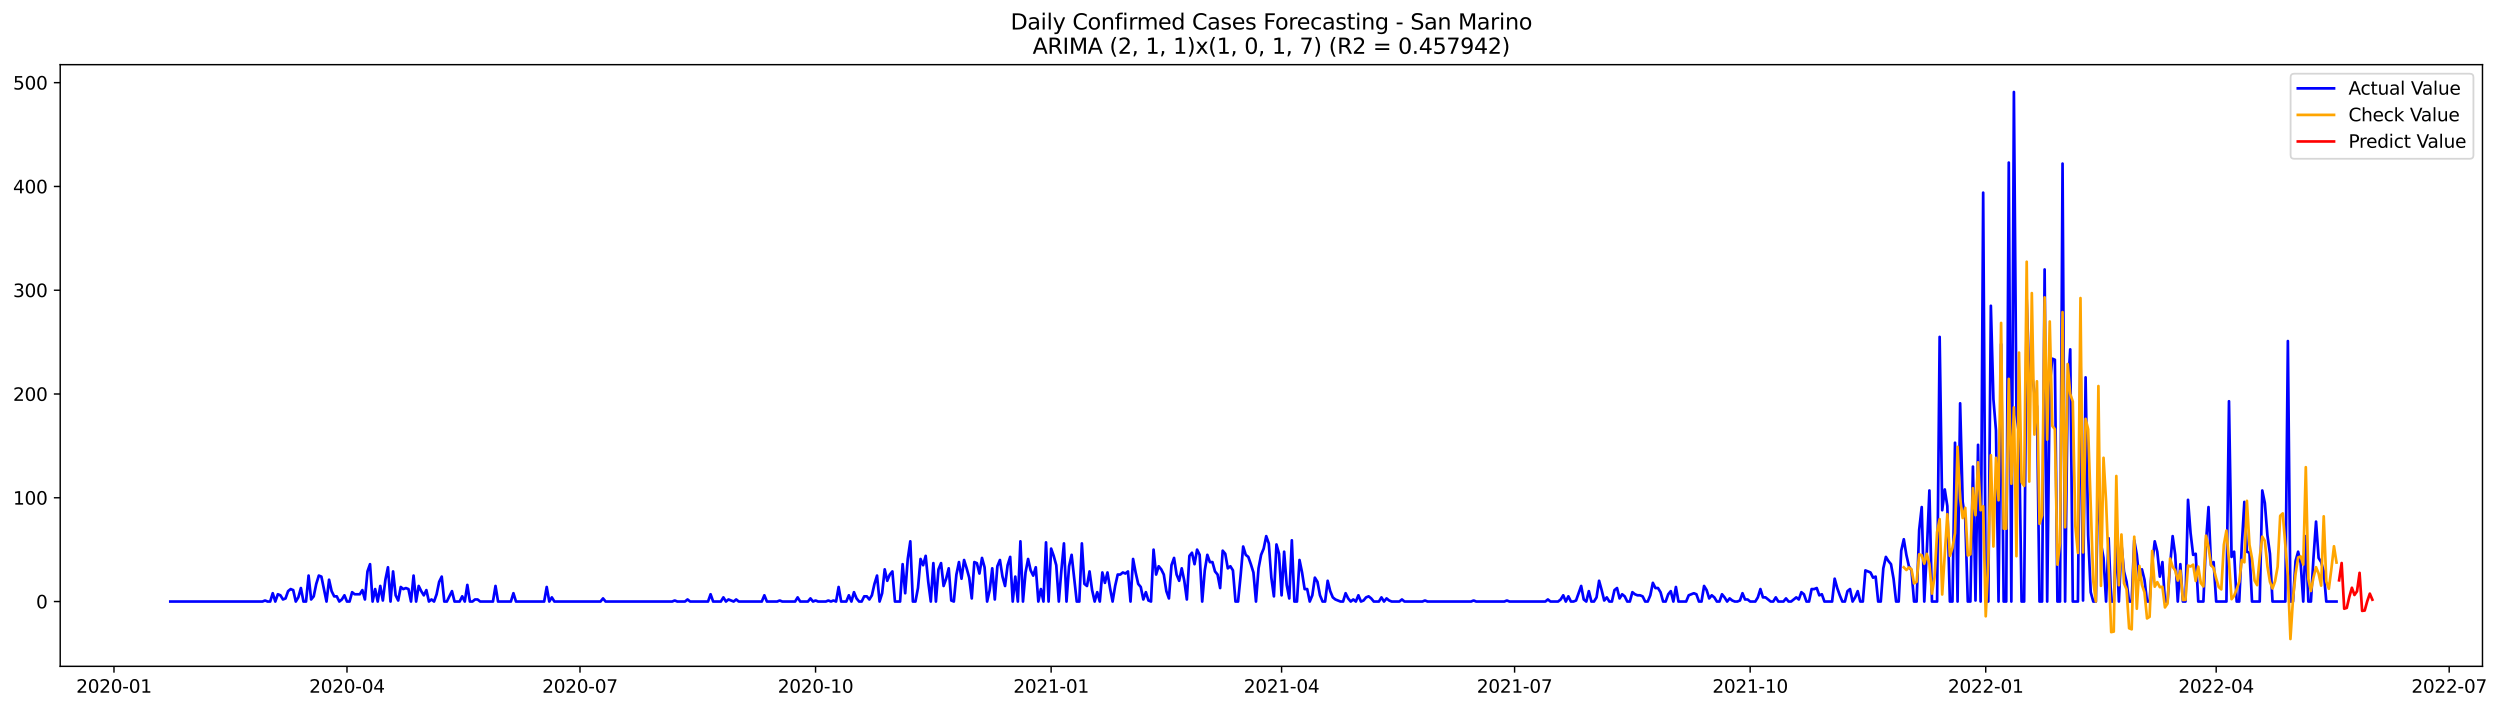 <?xml version="1.0" encoding="utf-8" standalone="no"?>
<!DOCTYPE svg PUBLIC "-//W3C//DTD SVG 1.1//EN"
  "http://www.w3.org/Graphics/SVG/1.1/DTD/svg11.dtd">
<svg xmlns:xlink="http://www.w3.org/1999/xlink" width="1382.176pt" height="392.274pt" viewBox="0 0 1382.176 392.274" xmlns="http://www.w3.org/2000/svg" version="1.1">
 <defs>
  <style type="text/css">*{stroke-linejoin: round; stroke-linecap: butt}</style>
 </defs>
 <g id="figure_1">
  <g id="patch_1">
   <path d="M 0 392.274 
L 1382.176 392.274 
L 1382.176 0 
L 0 0 
z
" style="fill: #ffffff"/>
  </g>
  <g id="axes_1">
   <g id="patch_2">
    <path d="M 33.288 368.396 
L 1372.487 368.396 
L 1372.487 35.755 
L 33.288 35.755 
z
" style="fill: #ffffff"/>
   </g>
   <g id="matplotlib.axis_1">
    <g id="xtick_1">
     <g id="line2d_1">
      <defs>
       <path id="me67dfc6897" d="M 0 0 
L 0 3.5 
" style="stroke: #000000; stroke-width: 0.8"/>
      </defs>
      <g>
       <use xlink:href="#me67dfc6897" x="63.016" y="368.396" style="stroke: #000000; stroke-width: 0.8"/>
      </g>
     </g>
     <g id="text_1">
      <!-- 2020-01 -->
      <g transform="translate(42.125 382.994)scale(0.1 -0.1)">
       <defs>
        <path id="DejaVuSans-32" d="M 1228 531 
L 3431 531 
L 3431 0 
L 469 0 
L 469 531 
Q 828 903 1448 1529 
Q 2069 2156 2228 2338 
Q 2531 2678 2651 2914 
Q 2772 3150 2772 3378 
Q 2772 3750 2511 3984 
Q 2250 4219 1831 4219 
Q 1534 4219 1204 4116 
Q 875 4013 500 3803 
L 500 4441 
Q 881 4594 1212 4672 
Q 1544 4750 1819 4750 
Q 2544 4750 2975 4387 
Q 3406 4025 3406 3419 
Q 3406 3131 3298 2873 
Q 3191 2616 2906 2266 
Q 2828 2175 2409 1742 
Q 1991 1309 1228 531 
z
" transform="scale(0.016)"/>
        <path id="DejaVuSans-30" d="M 2034 4250 
Q 1547 4250 1301 3770 
Q 1056 3291 1056 2328 
Q 1056 1369 1301 889 
Q 1547 409 2034 409 
Q 2525 409 2770 889 
Q 3016 1369 3016 2328 
Q 3016 3291 2770 3770 
Q 2525 4250 2034 4250 
z
M 2034 4750 
Q 2819 4750 3233 4129 
Q 3647 3509 3647 2328 
Q 3647 1150 3233 529 
Q 2819 -91 2034 -91 
Q 1250 -91 836 529 
Q 422 1150 422 2328 
Q 422 3509 836 4129 
Q 1250 4750 2034 4750 
z
" transform="scale(0.016)"/>
        <path id="DejaVuSans-2d" d="M 313 2009 
L 1997 2009 
L 1997 1497 
L 313 1497 
L 313 2009 
z
" transform="scale(0.016)"/>
        <path id="DejaVuSans-31" d="M 794 531 
L 1825 531 
L 1825 4091 
L 703 3866 
L 703 4441 
L 1819 4666 
L 2450 4666 
L 2450 531 
L 3481 531 
L 3481 0 
L 794 0 
L 794 531 
z
" transform="scale(0.016)"/>
       </defs>
       <use xlink:href="#DejaVuSans-32"/>
       <use xlink:href="#DejaVuSans-30" x="63.623"/>
       <use xlink:href="#DejaVuSans-32" x="127.246"/>
       <use xlink:href="#DejaVuSans-30" x="190.869"/>
       <use xlink:href="#DejaVuSans-2d" x="254.492"/>
       <use xlink:href="#DejaVuSans-30" x="290.576"/>
       <use xlink:href="#DejaVuSans-31" x="354.199"/>
      </g>
     </g>
    </g>
    <g id="xtick_2">
     <g id="line2d_2">
      <g>
       <use xlink:href="#me67dfc6897" x="191.84" y="368.396" style="stroke: #000000; stroke-width: 0.8"/>
      </g>
     </g>
     <g id="text_2">
      <!-- 2020-04 -->
      <g transform="translate(170.948 382.994)scale(0.1 -0.1)">
       <defs>
        <path id="DejaVuSans-34" d="M 2419 4116 
L 825 1625 
L 2419 1625 
L 2419 4116 
z
M 2253 4666 
L 3047 4666 
L 3047 1625 
L 3713 1625 
L 3713 1100 
L 3047 1100 
L 3047 0 
L 2419 0 
L 2419 1100 
L 313 1100 
L 313 1709 
L 2253 4666 
z
" transform="scale(0.016)"/>
       </defs>
       <use xlink:href="#DejaVuSans-32"/>
       <use xlink:href="#DejaVuSans-30" x="63.623"/>
       <use xlink:href="#DejaVuSans-32" x="127.246"/>
       <use xlink:href="#DejaVuSans-30" x="190.869"/>
       <use xlink:href="#DejaVuSans-2d" x="254.492"/>
       <use xlink:href="#DejaVuSans-30" x="290.576"/>
       <use xlink:href="#DejaVuSans-34" x="354.199"/>
      </g>
     </g>
    </g>
    <g id="xtick_3">
     <g id="line2d_3">
      <g>
       <use xlink:href="#me67dfc6897" x="320.663" y="368.396" style="stroke: #000000; stroke-width: 0.8"/>
      </g>
     </g>
     <g id="text_3">
      <!-- 2020-07 -->
      <g transform="translate(299.772 382.994)scale(0.1 -0.1)">
       <defs>
        <path id="DejaVuSans-37" d="M 525 4666 
L 3525 4666 
L 3525 4397 
L 1831 0 
L 1172 0 
L 2766 4134 
L 525 4134 
L 525 4666 
z
" transform="scale(0.016)"/>
       </defs>
       <use xlink:href="#DejaVuSans-32"/>
       <use xlink:href="#DejaVuSans-30" x="63.623"/>
       <use xlink:href="#DejaVuSans-32" x="127.246"/>
       <use xlink:href="#DejaVuSans-30" x="190.869"/>
       <use xlink:href="#DejaVuSans-2d" x="254.492"/>
       <use xlink:href="#DejaVuSans-30" x="290.576"/>
       <use xlink:href="#DejaVuSans-37" x="354.199"/>
      </g>
     </g>
    </g>
    <g id="xtick_4">
     <g id="line2d_4">
      <g>
       <use xlink:href="#me67dfc6897" x="450.903" y="368.396" style="stroke: #000000; stroke-width: 0.8"/>
      </g>
     </g>
     <g id="text_4">
      <!-- 2020-10 -->
      <g transform="translate(430.011 382.994)scale(0.1 -0.1)">
       <use xlink:href="#DejaVuSans-32"/>
       <use xlink:href="#DejaVuSans-30" x="63.623"/>
       <use xlink:href="#DejaVuSans-32" x="127.246"/>
       <use xlink:href="#DejaVuSans-30" x="190.869"/>
       <use xlink:href="#DejaVuSans-2d" x="254.492"/>
       <use xlink:href="#DejaVuSans-31" x="290.576"/>
       <use xlink:href="#DejaVuSans-30" x="354.199"/>
      </g>
     </g>
    </g>
    <g id="xtick_5">
     <g id="line2d_5">
      <g>
       <use xlink:href="#me67dfc6897" x="581.142" y="368.396" style="stroke: #000000; stroke-width: 0.8"/>
      </g>
     </g>
     <g id="text_5">
      <!-- 2021-01 -->
      <g transform="translate(560.251 382.994)scale(0.1 -0.1)">
       <use xlink:href="#DejaVuSans-32"/>
       <use xlink:href="#DejaVuSans-30" x="63.623"/>
       <use xlink:href="#DejaVuSans-32" x="127.246"/>
       <use xlink:href="#DejaVuSans-31" x="190.869"/>
       <use xlink:href="#DejaVuSans-2d" x="254.492"/>
       <use xlink:href="#DejaVuSans-30" x="290.576"/>
       <use xlink:href="#DejaVuSans-31" x="354.199"/>
      </g>
     </g>
    </g>
    <g id="xtick_6">
     <g id="line2d_6">
      <g>
       <use xlink:href="#me67dfc6897" x="708.55" y="368.396" style="stroke: #000000; stroke-width: 0.8"/>
      </g>
     </g>
     <g id="text_6">
      <!-- 2021-04 -->
      <g transform="translate(687.659 382.994)scale(0.1 -0.1)">
       <use xlink:href="#DejaVuSans-32"/>
       <use xlink:href="#DejaVuSans-30" x="63.623"/>
       <use xlink:href="#DejaVuSans-32" x="127.246"/>
       <use xlink:href="#DejaVuSans-31" x="190.869"/>
       <use xlink:href="#DejaVuSans-2d" x="254.492"/>
       <use xlink:href="#DejaVuSans-30" x="290.576"/>
       <use xlink:href="#DejaVuSans-34" x="354.199"/>
      </g>
     </g>
    </g>
    <g id="xtick_7">
     <g id="line2d_7">
      <g>
       <use xlink:href="#me67dfc6897" x="837.374" y="368.396" style="stroke: #000000; stroke-width: 0.8"/>
      </g>
     </g>
     <g id="text_7">
      <!-- 2021-07 -->
      <g transform="translate(816.482 382.994)scale(0.1 -0.1)">
       <use xlink:href="#DejaVuSans-32"/>
       <use xlink:href="#DejaVuSans-30" x="63.623"/>
       <use xlink:href="#DejaVuSans-32" x="127.246"/>
       <use xlink:href="#DejaVuSans-31" x="190.869"/>
       <use xlink:href="#DejaVuSans-2d" x="254.492"/>
       <use xlink:href="#DejaVuSans-30" x="290.576"/>
       <use xlink:href="#DejaVuSans-37" x="354.199"/>
      </g>
     </g>
    </g>
    <g id="xtick_8">
     <g id="line2d_8">
      <g>
       <use xlink:href="#me67dfc6897" x="967.613" y="368.396" style="stroke: #000000; stroke-width: 0.8"/>
      </g>
     </g>
     <g id="text_8">
      <!-- 2021-10 -->
      <g transform="translate(946.722 382.994)scale(0.1 -0.1)">
       <use xlink:href="#DejaVuSans-32"/>
       <use xlink:href="#DejaVuSans-30" x="63.623"/>
       <use xlink:href="#DejaVuSans-32" x="127.246"/>
       <use xlink:href="#DejaVuSans-31" x="190.869"/>
       <use xlink:href="#DejaVuSans-2d" x="254.492"/>
       <use xlink:href="#DejaVuSans-31" x="290.576"/>
       <use xlink:href="#DejaVuSans-30" x="354.199"/>
      </g>
     </g>
    </g>
    <g id="xtick_9">
     <g id="line2d_9">
      <g>
       <use xlink:href="#me67dfc6897" x="1097.852" y="368.396" style="stroke: #000000; stroke-width: 0.8"/>
      </g>
     </g>
     <g id="text_9">
      <!-- 2022-01 -->
      <g transform="translate(1076.961 382.994)scale(0.1 -0.1)">
       <use xlink:href="#DejaVuSans-32"/>
       <use xlink:href="#DejaVuSans-30" x="63.623"/>
       <use xlink:href="#DejaVuSans-32" x="127.246"/>
       <use xlink:href="#DejaVuSans-32" x="190.869"/>
       <use xlink:href="#DejaVuSans-2d" x="254.492"/>
       <use xlink:href="#DejaVuSans-30" x="290.576"/>
       <use xlink:href="#DejaVuSans-31" x="354.199"/>
      </g>
     </g>
    </g>
    <g id="xtick_10">
     <g id="line2d_10">
      <g>
       <use xlink:href="#me67dfc6897" x="1225.26" y="368.396" style="stroke: #000000; stroke-width: 0.8"/>
      </g>
     </g>
     <g id="text_10">
      <!-- 2022-04 -->
      <g transform="translate(1204.369 382.994)scale(0.1 -0.1)">
       <use xlink:href="#DejaVuSans-32"/>
       <use xlink:href="#DejaVuSans-30" x="63.623"/>
       <use xlink:href="#DejaVuSans-32" x="127.246"/>
       <use xlink:href="#DejaVuSans-32" x="190.869"/>
       <use xlink:href="#DejaVuSans-2d" x="254.492"/>
       <use xlink:href="#DejaVuSans-30" x="290.576"/>
       <use xlink:href="#DejaVuSans-34" x="354.199"/>
      </g>
     </g>
    </g>
    <g id="xtick_11">
     <g id="line2d_11">
      <g>
       <use xlink:href="#me67dfc6897" x="1354.084" y="368.396" style="stroke: #000000; stroke-width: 0.8"/>
      </g>
     </g>
     <g id="text_11">
      <!-- 2022-07 -->
      <g transform="translate(1333.193 382.994)scale(0.1 -0.1)">
       <use xlink:href="#DejaVuSans-32"/>
       <use xlink:href="#DejaVuSans-30" x="63.623"/>
       <use xlink:href="#DejaVuSans-32" x="127.246"/>
       <use xlink:href="#DejaVuSans-32" x="190.869"/>
       <use xlink:href="#DejaVuSans-2d" x="254.492"/>
       <use xlink:href="#DejaVuSans-30" x="290.576"/>
       <use xlink:href="#DejaVuSans-37" x="354.199"/>
      </g>
     </g>
    </g>
   </g>
   <g id="matplotlib.axis_2">
    <g id="ytick_1">
     <g id="line2d_12">
      <defs>
       <path id="m5772fcd650" d="M 0 0 
L -3.5 0 
" style="stroke: #000000; stroke-width: 0.8"/>
      </defs>
      <g>
       <use xlink:href="#m5772fcd650" x="33.288" y="332.57" style="stroke: #000000; stroke-width: 0.8"/>
      </g>
     </g>
     <g id="text_12">
      <!-- 0 -->
      <g transform="translate(19.925 336.369)scale(0.1 -0.1)">
       <use xlink:href="#DejaVuSans-30"/>
      </g>
     </g>
    </g>
    <g id="ytick_2">
     <g id="line2d_13">
      <g>
       <use xlink:href="#m5772fcd650" x="33.288" y="275.199" style="stroke: #000000; stroke-width: 0.8"/>
      </g>
     </g>
     <g id="text_13">
      <!-- 100 -->
      <g transform="translate(7.2 278.998)scale(0.1 -0.1)">
       <use xlink:href="#DejaVuSans-31"/>
       <use xlink:href="#DejaVuSans-30" x="63.623"/>
       <use xlink:href="#DejaVuSans-30" x="127.246"/>
      </g>
     </g>
    </g>
    <g id="ytick_3">
     <g id="line2d_14">
      <g>
       <use xlink:href="#m5772fcd650" x="33.288" y="217.827" style="stroke: #000000; stroke-width: 0.8"/>
      </g>
     </g>
     <g id="text_14">
      <!-- 200 -->
      <g transform="translate(7.2 221.626)scale(0.1 -0.1)">
       <use xlink:href="#DejaVuSans-32"/>
       <use xlink:href="#DejaVuSans-30" x="63.623"/>
       <use xlink:href="#DejaVuSans-30" x="127.246"/>
      </g>
     </g>
    </g>
    <g id="ytick_4">
     <g id="line2d_15">
      <g>
       <use xlink:href="#m5772fcd650" x="33.288" y="160.455" style="stroke: #000000; stroke-width: 0.8"/>
      </g>
     </g>
     <g id="text_15">
      <!-- 300 -->
      <g transform="translate(7.2 164.255)scale(0.1 -0.1)">
       <defs>
        <path id="DejaVuSans-33" d="M 2597 2516 
Q 3050 2419 3304 2112 
Q 3559 1806 3559 1356 
Q 3559 666 3084 287 
Q 2609 -91 1734 -91 
Q 1441 -91 1130 -33 
Q 819 25 488 141 
L 488 750 
Q 750 597 1062 519 
Q 1375 441 1716 441 
Q 2309 441 2620 675 
Q 2931 909 2931 1356 
Q 2931 1769 2642 2001 
Q 2353 2234 1838 2234 
L 1294 2234 
L 1294 2753 
L 1863 2753 
Q 2328 2753 2575 2939 
Q 2822 3125 2822 3475 
Q 2822 3834 2567 4026 
Q 2313 4219 1838 4219 
Q 1578 4219 1281 4162 
Q 984 4106 628 3988 
L 628 4550 
Q 988 4650 1302 4700 
Q 1616 4750 1894 4750 
Q 2613 4750 3031 4423 
Q 3450 4097 3450 3541 
Q 3450 3153 3228 2886 
Q 3006 2619 2597 2516 
z
" transform="scale(0.016)"/>
       </defs>
       <use xlink:href="#DejaVuSans-33"/>
       <use xlink:href="#DejaVuSans-30" x="63.623"/>
       <use xlink:href="#DejaVuSans-30" x="127.246"/>
      </g>
     </g>
    </g>
    <g id="ytick_5">
     <g id="line2d_16">
      <g>
       <use xlink:href="#m5772fcd650" x="33.288" y="103.084" style="stroke: #000000; stroke-width: 0.8"/>
      </g>
     </g>
     <g id="text_16">
      <!-- 400 -->
      <g transform="translate(7.2 106.883)scale(0.1 -0.1)">
       <use xlink:href="#DejaVuSans-34"/>
       <use xlink:href="#DejaVuSans-30" x="63.623"/>
       <use xlink:href="#DejaVuSans-30" x="127.246"/>
      </g>
     </g>
    </g>
    <g id="ytick_6">
     <g id="line2d_17">
      <g>
       <use xlink:href="#m5772fcd650" x="33.288" y="45.712" style="stroke: #000000; stroke-width: 0.8"/>
      </g>
     </g>
     <g id="text_17">
      <!-- 500 -->
      <g transform="translate(7.2 49.511)scale(0.1 -0.1)">
       <defs>
        <path id="DejaVuSans-35" d="M 691 4666 
L 3169 4666 
L 3169 4134 
L 1269 4134 
L 1269 2991 
Q 1406 3038 1543 3061 
Q 1681 3084 1819 3084 
Q 2600 3084 3056 2656 
Q 3513 2228 3513 1497 
Q 3513 744 3044 326 
Q 2575 -91 1722 -91 
Q 1428 -91 1123 -41 
Q 819 9 494 109 
L 494 744 
Q 775 591 1075 516 
Q 1375 441 1709 441 
Q 2250 441 2565 725 
Q 2881 1009 2881 1497 
Q 2881 1984 2565 2268 
Q 2250 2553 1709 2553 
Q 1456 2553 1204 2497 
Q 953 2441 691 2322 
L 691 4666 
z
" transform="scale(0.016)"/>
       </defs>
       <use xlink:href="#DejaVuSans-35"/>
       <use xlink:href="#DejaVuSans-30" x="63.623"/>
       <use xlink:href="#DejaVuSans-30" x="127.246"/>
      </g>
     </g>
    </g>
   </g>
   <g id="line2d_18">
    <path d="M 94.16 332.57 
L 145.123 332.57 
L 146.539 331.996 
L 147.955 332.57 
L 149.37 332.57 
L 150.786 327.98 
L 152.202 332.57 
L 153.617 328.554 
L 155.033 329.128 
L 156.449 331.423 
L 157.864 330.849 
L 159.28 326.833 
L 160.696 325.686 
L 162.111 326.259 
L 163.527 332.57 
L 164.942 330.275 
L 166.358 325.112 
L 167.774 332.57 
L 169.189 332.57 
L 170.605 318.227 
L 172.021 331.423 
L 173.436 329.702 
L 174.852 322.817 
L 176.268 318.227 
L 177.683 318.801 
L 180.515 332.57 
L 181.93 320.522 
L 183.346 326.833 
L 184.761 329.702 
L 186.177 329.702 
L 187.593 332.57 
L 189.008 331.423 
L 190.424 329.128 
L 191.84 332.57 
L 193.255 332.57 
L 194.671 327.407 
L 196.087 328.554 
L 198.918 328.554 
L 200.334 326.259 
L 201.749 331.423 
L 203.165 315.932 
L 204.581 311.916 
L 205.996 332.57 
L 207.412 325.686 
L 208.827 332.57 
L 210.243 323.964 
L 211.659 331.996 
L 213.074 320.522 
L 214.49 313.637 
L 215.906 332.57 
L 217.321 315.932 
L 218.737 329.128 
L 220.153 331.996 
L 221.568 324.538 
L 222.984 325.686 
L 224.4 325.112 
L 225.815 325.686 
L 227.231 332.57 
L 228.646 318.227 
L 230.062 332.57 
L 231.478 323.964 
L 232.893 326.833 
L 234.309 329.128 
L 235.725 326.259 
L 237.14 332.57 
L 238.556 331.423 
L 239.972 332.57 
L 241.387 328.554 
L 242.803 321.67 
L 244.219 318.801 
L 245.634 332.57 
L 247.05 332.57 
L 249.881 326.833 
L 251.297 332.57 
L 254.128 332.57 
L 255.544 329.702 
L 256.959 332.57 
L 258.375 323.391 
L 259.791 332.57 
L 261.206 332.57 
L 262.622 331.423 
L 264.038 331.423 
L 265.453 332.57 
L 272.531 332.57 
L 273.947 323.964 
L 275.363 332.57 
L 282.441 332.57 
L 283.857 327.98 
L 285.272 332.57 
L 300.844 332.57 
L 302.26 324.538 
L 303.676 332.57 
L 305.091 330.275 
L 306.507 332.57 
L 331.989 332.57 
L 333.404 330.849 
L 334.82 332.57 
L 371.627 332.57 
L 373.042 331.996 
L 374.458 332.57 
L 378.705 332.57 
L 380.12 331.423 
L 381.536 332.57 
L 391.446 332.57 
L 392.861 328.554 
L 394.277 332.57 
L 398.524 332.57 
L 399.94 330.275 
L 401.355 332.57 
L 402.771 331.423 
L 405.602 332.57 
L 407.018 331.423 
L 408.433 332.57 
L 421.174 332.57 
L 422.59 329.128 
L 424.005 332.57 
L 429.668 332.57 
L 431.084 331.996 
L 432.499 332.57 
L 439.578 332.57 
L 440.993 330.275 
L 442.409 332.57 
L 446.656 332.57 
L 448.071 330.849 
L 449.487 332.57 
L 450.903 331.996 
L 452.318 332.57 
L 456.565 332.57 
L 457.981 331.996 
L 459.397 332.57 
L 460.812 331.996 
L 462.228 332.57 
L 463.644 324.538 
L 465.059 332.57 
L 467.89 332.57 
L 469.306 329.128 
L 470.722 332.57 
L 472.137 327.407 
L 473.553 330.849 
L 474.969 332.57 
L 476.384 332.57 
L 477.8 329.702 
L 479.216 329.702 
L 480.631 331.423 
L 482.047 329.128 
L 483.463 322.817 
L 484.878 318.227 
L 486.294 332.57 
L 487.709 327.98 
L 489.125 314.785 
L 490.541 321.096 
L 491.956 317.654 
L 493.372 315.932 
L 494.788 332.57 
L 497.619 332.57 
L 499.035 311.916 
L 500.45 327.98 
L 501.866 309.048 
L 503.282 299.295 
L 504.697 332.57 
L 506.113 332.57 
L 507.529 325.112 
L 508.944 309.048 
L 510.36 312.49 
L 511.775 307.327 
L 513.191 321.67 
L 514.607 332.57 
L 516.022 311.343 
L 517.438 332.57 
L 518.854 314.785 
L 520.269 311.343 
L 521.685 323.964 
L 523.101 319.948 
L 524.516 314.211 
L 525.932 331.996 
L 527.348 332.57 
L 528.763 317.654 
L 530.179 310.769 
L 531.594 319.948 
L 533.01 309.621 
L 534.426 314.211 
L 535.841 319.375 
L 537.257 330.849 
L 538.673 310.769 
L 540.088 311.343 
L 541.504 317.08 
L 542.92 308.474 
L 544.335 313.637 
L 545.751 332.57 
L 547.167 326.259 
L 548.582 314.211 
L 549.998 331.423 
L 551.414 313.064 
L 552.829 309.621 
L 554.245 318.801 
L 555.66 323.964 
L 557.076 312.49 
L 558.492 307.9 
L 559.907 332.57 
L 561.323 318.801 
L 562.739 332.57 
L 564.154 299.295 
L 565.57 332.57 
L 566.986 316.506 
L 568.401 309.048 
L 569.817 315.359 
L 571.233 318.227 
L 572.648 313.637 
L 574.064 332.57 
L 575.479 325.686 
L 576.895 332.57 
L 578.311 299.868 
L 579.726 332.57 
L 581.142 303.311 
L 582.558 307.327 
L 583.973 312.49 
L 585.389 332.57 
L 586.805 315.359 
L 588.22 300.442 
L 589.636 332.57 
L 591.052 313.064 
L 592.467 306.753 
L 595.298 332.57 
L 596.714 332.57 
L 598.13 300.442 
L 599.545 322.817 
L 600.961 323.964 
L 602.377 315.932 
L 603.792 326.259 
L 605.208 332.57 
L 606.624 327.407 
L 608.039 332.57 
L 609.455 316.506 
L 610.871 322.243 
L 612.286 316.506 
L 613.702 325.112 
L 615.118 332.57 
L 616.533 323.964 
L 617.949 317.654 
L 619.364 317.654 
L 620.78 316.506 
L 622.196 317.08 
L 623.611 315.932 
L 625.027 332.57 
L 626.443 309.048 
L 627.858 316.506 
L 629.274 322.817 
L 630.69 324.538 
L 632.105 331.423 
L 633.521 327.407 
L 634.937 331.996 
L 636.352 332.57 
L 637.768 303.884 
L 639.183 317.654 
L 640.599 313.064 
L 642.015 314.785 
L 643.43 317.654 
L 644.846 326.833 
L 646.262 330.849 
L 647.677 312.49 
L 649.093 308.474 
L 650.509 317.654 
L 651.924 321.096 
L 653.34 314.211 
L 654.756 321.096 
L 656.171 331.423 
L 657.587 307.327 
L 659.003 305.605 
L 660.418 311.916 
L 661.834 303.884 
L 663.249 306.753 
L 664.665 332.57 
L 666.081 315.359 
L 667.496 306.753 
L 668.912 310.769 
L 670.328 310.769 
L 671.743 315.932 
L 673.159 317.654 
L 674.575 325.112 
L 675.99 304.458 
L 677.406 306.179 
L 678.822 314.211 
L 680.237 313.064 
L 681.653 315.359 
L 683.068 332.57 
L 684.484 332.57 
L 685.9 318.227 
L 687.315 302.163 
L 688.731 306.753 
L 690.147 307.9 
L 691.562 311.916 
L 692.978 316.506 
L 694.394 332.57 
L 695.809 314.211 
L 697.225 306.753 
L 698.641 303.311 
L 700.056 296.426 
L 701.472 300.442 
L 702.888 319.375 
L 704.303 329.702 
L 705.719 301.016 
L 707.134 306.179 
L 708.55 329.128 
L 709.966 305.032 
L 711.381 323.391 
L 712.797 330.849 
L 714.213 298.721 
L 715.628 332.57 
L 717.044 332.57 
L 718.46 309.621 
L 719.875 316.506 
L 721.291 325.686 
L 722.707 325.686 
L 724.122 332.57 
L 725.538 329.128 
L 726.953 319.375 
L 728.369 321.67 
L 729.785 329.128 
L 731.2 332.57 
L 732.616 332.57 
L 734.032 321.096 
L 735.447 326.833 
L 736.863 330.275 
L 738.279 331.423 
L 741.11 332.57 
L 742.526 332.57 
L 743.941 327.98 
L 745.357 330.849 
L 746.772 332.57 
L 748.188 331.423 
L 749.604 332.57 
L 751.019 329.128 
L 752.435 332.57 
L 753.851 331.996 
L 755.266 330.275 
L 756.682 329.702 
L 758.098 330.849 
L 759.513 332.57 
L 762.345 332.57 
L 763.76 330.275 
L 765.176 332.57 
L 766.592 330.849 
L 768.007 331.996 
L 769.423 332.57 
L 773.67 332.57 
L 775.085 331.423 
L 776.501 332.57 
L 786.411 332.57 
L 787.826 331.996 
L 789.242 332.57 
L 813.308 332.57 
L 814.723 331.996 
L 816.139 332.57 
L 831.711 332.57 
L 833.127 331.996 
L 834.542 332.57 
L 854.361 332.57 
L 855.777 331.423 
L 857.193 332.57 
L 861.44 332.57 
L 862.855 331.423 
L 864.271 329.128 
L 865.687 332.57 
L 867.102 329.702 
L 868.518 332.57 
L 869.934 332.57 
L 871.349 331.996 
L 874.181 323.964 
L 875.596 331.423 
L 877.012 332.57 
L 878.427 326.833 
L 879.843 332.57 
L 881.259 332.57 
L 882.674 330.275 
L 884.09 321.096 
L 885.506 326.259 
L 886.921 331.996 
L 888.337 330.275 
L 889.753 332.57 
L 891.168 332.57 
L 892.584 326.259 
L 894 325.112 
L 895.415 330.849 
L 896.831 328.554 
L 898.246 329.702 
L 899.662 332.57 
L 901.078 332.57 
L 902.493 327.407 
L 903.909 328.554 
L 905.325 329.128 
L 906.74 329.128 
L 908.156 329.702 
L 909.572 332.57 
L 910.987 332.57 
L 912.403 329.128 
L 913.819 322.243 
L 915.234 325.112 
L 916.65 325.112 
L 918.066 327.407 
L 919.481 332.57 
L 920.897 332.57 
L 922.312 328.554 
L 923.728 326.833 
L 925.144 332.57 
L 926.559 324.538 
L 927.975 332.57 
L 932.222 332.57 
L 933.638 329.128 
L 936.469 327.98 
L 937.885 328.554 
L 939.3 332.57 
L 940.716 332.57 
L 942.131 323.964 
L 943.547 326.259 
L 944.963 330.849 
L 946.378 329.128 
L 947.794 330.275 
L 949.21 332.57 
L 950.625 332.57 
L 952.041 328.554 
L 953.457 330.275 
L 954.872 332.57 
L 956.288 330.849 
L 957.704 331.996 
L 959.119 332.57 
L 960.535 332.57 
L 961.951 331.996 
L 963.366 327.98 
L 964.782 331.423 
L 966.197 331.423 
L 967.613 332.57 
L 970.444 332.57 
L 971.86 330.275 
L 973.276 325.686 
L 974.691 330.275 
L 976.107 330.275 
L 978.938 332.57 
L 980.354 332.57 
L 981.77 330.275 
L 983.185 332.57 
L 986.016 332.57 
L 987.432 330.849 
L 988.848 332.57 
L 990.263 332.57 
L 993.095 330.275 
L 994.51 331.423 
L 995.926 327.407 
L 997.342 328.554 
L 998.757 332.57 
L 1000.173 332.57 
L 1001.589 325.686 
L 1003.004 325.686 
L 1004.42 325.112 
L 1005.835 329.128 
L 1007.251 328.554 
L 1008.667 332.57 
L 1012.914 332.57 
L 1014.329 319.948 
L 1015.745 325.112 
L 1017.161 329.128 
L 1018.576 332.57 
L 1019.992 332.57 
L 1021.408 326.833 
L 1022.823 325.686 
L 1024.239 332.57 
L 1025.655 330.275 
L 1027.07 326.833 
L 1028.486 332.57 
L 1029.901 332.57 
L 1031.317 315.359 
L 1034.148 316.506 
L 1035.564 319.375 
L 1036.98 318.801 
L 1038.395 332.57 
L 1039.811 332.57 
L 1041.227 314.211 
L 1042.642 307.9 
L 1044.058 310.195 
L 1045.474 311.916 
L 1046.889 319.948 
L 1048.305 332.57 
L 1049.72 332.57 
L 1051.136 304.458 
L 1052.552 298.147 
L 1053.967 306.753 
L 1055.383 313.064 
L 1056.799 315.359 
L 1058.214 332.57 
L 1059.63 332.57 
L 1061.046 292.984 
L 1062.461 280.362 
L 1063.877 332.57 
L 1065.293 304.458 
L 1066.708 271.182 
L 1068.124 332.57 
L 1070.955 332.57 
L 1072.371 186.273 
L 1073.786 282.083 
L 1075.202 270.609 
L 1076.618 279.788 
L 1078.033 332.57 
L 1079.449 332.57 
L 1080.865 244.792 
L 1082.28 332.57 
L 1083.696 222.99 
L 1085.112 277.493 
L 1086.527 287.247 
L 1087.943 332.57 
L 1089.359 332.57 
L 1090.774 257.987 
L 1092.19 331.996 
L 1093.605 245.939 
L 1095.021 332.57 
L 1096.437 106.526 
L 1097.852 332.57 
L 1099.268 332.57 
L 1100.684 169.061 
L 1102.099 220.695 
L 1103.515 237.907 
L 1104.931 332.57 
L 1106.346 190.289 
L 1107.762 332.57 
L 1109.178 332.57 
L 1110.593 89.888 
L 1112.009 332.57 
L 1113.424 50.876 
L 1114.84 229.301 
L 1116.256 240.202 
L 1117.671 332.57 
L 1119.087 332.57 
L 1120.503 165.619 
L 1121.918 209.221 
L 1123.334 205.779 
L 1124.75 217.253 
L 1126.165 224.711 
L 1127.581 332.57 
L 1128.997 332.57 
L 1130.412 148.981 
L 1131.828 332.57 
L 1133.244 212.663 
L 1134.659 198.321 
L 1136.075 198.894 
L 1137.49 332.57 
L 1138.906 332.57 
L 1140.322 90.462 
L 1141.737 332.57 
L 1143.153 217.253 
L 1144.569 193.157 
L 1145.984 332.57 
L 1148.816 332.57 
L 1150.231 193.157 
L 1151.647 331.996 
L 1153.063 208.647 
L 1154.478 295.852 
L 1155.894 327.407 
L 1157.309 332.57 
L 1158.725 332.57 
L 1160.141 259.708 
L 1161.556 300.442 
L 1162.972 308.474 
L 1164.388 332.57 
L 1165.803 297.573 
L 1167.219 332.57 
L 1168.635 332.57 
L 1170.05 298.147 
L 1171.466 332.57 
L 1172.882 301.016 
L 1174.297 315.932 
L 1175.713 321.67 
L 1177.129 332.57 
L 1178.544 332.57 
L 1179.96 298.721 
L 1181.375 306.753 
L 1182.791 320.522 
L 1184.207 314.785 
L 1185.622 320.522 
L 1187.038 332.57 
L 1188.454 332.57 
L 1189.869 311.916 
L 1191.285 299.295 
L 1192.701 305.032 
L 1194.116 318.801 
L 1195.532 310.769 
L 1196.948 332.57 
L 1198.363 332.57 
L 1199.779 312.49 
L 1201.194 296.426 
L 1202.61 306.753 
L 1204.026 332.57 
L 1205.441 311.916 
L 1206.857 332.57 
L 1208.273 332.57 
L 1209.688 276.346 
L 1211.104 294.705 
L 1212.52 306.753 
L 1213.935 306.179 
L 1215.351 332.57 
L 1218.182 332.57 
L 1219.598 300.442 
L 1221.014 280.362 
L 1222.429 312.49 
L 1223.845 310.769 
L 1225.26 332.57 
L 1230.923 332.57 
L 1232.339 221.843 
L 1233.754 307.9 
L 1235.17 305.032 
L 1236.586 332.57 
L 1238.001 332.57 
L 1239.417 301.589 
L 1240.833 277.493 
L 1242.248 305.032 
L 1243.664 305.605 
L 1245.079 332.57 
L 1249.326 332.57 
L 1250.742 271.182 
L 1252.158 278.067 
L 1253.573 295.852 
L 1254.989 306.179 
L 1256.405 332.57 
L 1263.483 332.57 
L 1264.898 188.567 
L 1266.314 332.57 
L 1267.73 332.57 
L 1269.145 310.195 
L 1270.561 305.032 
L 1271.977 311.343 
L 1273.392 332.57 
L 1274.808 296.426 
L 1276.224 332.57 
L 1277.639 332.57 
L 1279.055 308.474 
L 1280.471 288.394 
L 1281.886 308.474 
L 1283.302 310.769 
L 1284.718 315.932 
L 1286.133 332.57 
L 1291.796 332.57 
L 1291.796 332.57 
" clip-path="url(#p831a656f13)" style="fill: none; stroke: #0000ff; stroke-width: 1.5; stroke-linecap: square"/>
   </g>
   <g id="line2d_19">
    <path d="M 1052.552 313.632 
L 1053.967 315.118 
L 1055.383 313.747 
L 1056.799 314.727 
L 1058.214 322.546 
L 1059.63 321.624 
L 1061.046 306.467 
L 1062.461 306.982 
L 1063.877 311.606 
L 1065.293 306.228 
L 1066.708 311.862 
L 1068.124 328.17 
L 1069.54 319.153 
L 1070.955 294.178 
L 1072.371 287.023 
L 1073.786 328.667 
L 1076.618 284.297 
L 1078.033 307.333 
L 1079.449 302.927 
L 1080.865 294.735 
L 1082.28 247.082 
L 1083.696 275.571 
L 1085.112 286.359 
L 1086.527 280.782 
L 1087.943 307.069 
L 1089.359 306.467 
L 1090.774 269.953 
L 1092.19 284.83 
L 1093.605 255.606 
L 1095.021 282.1 
L 1096.437 279.894 
L 1097.852 340.719 
L 1099.268 311.115 
L 1100.684 251.658 
L 1102.099 302.136 
L 1103.515 253.131 
L 1104.931 276.575 
L 1106.346 178.553 
L 1107.762 292.26 
L 1109.178 292.287 
L 1110.593 209.473 
L 1112.009 267.433 
L 1113.424 225.261 
L 1114.84 307.498 
L 1116.256 194.952 
L 1117.671 266.576 
L 1119.087 268.634 
L 1120.503 144.72 
L 1121.918 266.246 
L 1123.334 162.059 
L 1124.75 240.248 
L 1126.165 210.815 
L 1127.581 289.597 
L 1128.997 284.909 
L 1130.412 164.428 
L 1131.828 243.038 
L 1133.244 177.75 
L 1134.659 235.492 
L 1136.075 237.265 
L 1137.49 312.182 
L 1138.906 300.12 
L 1140.322 172.578 
L 1141.737 291.512 
L 1143.153 201.276 
L 1144.569 217.815 
L 1145.984 221.966 
L 1147.4 290.937 
L 1148.816 305.684 
L 1150.231 164.803 
L 1151.647 305.393 
L 1153.063 231.579 
L 1154.478 237.381 
L 1157.309 321.278 
L 1158.725 332.542 
L 1160.141 213.444 
L 1161.556 323.893 
L 1162.972 253.114 
L 1164.388 277.227 
L 1167.219 349.473 
L 1168.635 349.189 
L 1170.05 263.184 
L 1171.466 323.533 
L 1172.882 295.513 
L 1174.297 322.538 
L 1175.713 325.794 
L 1177.129 347.338 
L 1178.544 347.924 
L 1179.96 296.748 
L 1181.375 336.539 
L 1182.791 312.913 
L 1184.207 323.305 
L 1185.622 327.471 
L 1187.038 341.9 
L 1188.454 341.015 
L 1189.869 304.593 
L 1191.285 324.351 
L 1192.701 321.861 
L 1194.116 324.632 
L 1195.532 324.413 
L 1196.948 335.819 
L 1198.363 333.72 
L 1199.779 308.842 
L 1201.194 313.393 
L 1202.61 315.369 
L 1204.026 320.951 
L 1205.441 315.57 
L 1206.857 331.722 
L 1208.273 331.619 
L 1209.688 312.696 
L 1211.104 313.211 
L 1212.52 312.196 
L 1213.935 321.181 
L 1215.351 313.258 
L 1216.767 322.336 
L 1218.182 324.208 
L 1219.598 296.171 
L 1221.014 302.565 
L 1222.429 312.493 
L 1223.845 314.056 
L 1225.26 319.833 
L 1226.676 324.552 
L 1228.092 325.844 
L 1229.507 301.19 
L 1230.923 293.347 
L 1232.339 310.31 
L 1233.754 331.275 
L 1235.17 329.44 
L 1236.586 325.762 
L 1238.001 321.747 
L 1239.417 309.571 
L 1240.833 310.865 
L 1242.248 276.907 
L 1243.664 301.192 
L 1245.079 308.779 
L 1246.495 320.972 
L 1247.911 323.507 
L 1249.326 308.364 
L 1250.742 296.697 
L 1252.158 299.028 
L 1253.573 313.061 
L 1254.989 321.66 
L 1256.405 325.337 
L 1257.82 321.285 
L 1259.236 313.348 
L 1260.652 285.174 
L 1262.067 283.853 
L 1264.898 318.501 
L 1266.314 353.276 
L 1267.73 331.101 
L 1269.145 317.24 
L 1270.561 308.22 
L 1271.977 307.635 
L 1273.392 312.141 
L 1274.808 258.304 
L 1276.224 320.109 
L 1277.639 326.714 
L 1279.055 319.281 
L 1280.471 313.596 
L 1281.886 317.073 
L 1283.302 323.767 
L 1284.718 285.475 
L 1286.133 321.417 
L 1287.549 325.499 
L 1288.964 314.42 
L 1290.38 302.025 
L 1291.796 311.013 
L 1291.796 311.013 
" clip-path="url(#p831a656f13)" style="fill: none; stroke: #ffa500; stroke-width: 1.5; stroke-linecap: square"/>
   </g>
   <g id="line2d_20">
    <path d="M 1293.211 320.831 
L 1294.627 311.292 
L 1296.043 336.531 
L 1297.458 336.075 
L 1298.874 329.955 
L 1300.29 324.964 
L 1301.705 328.944 
L 1303.121 326.917 
L 1304.537 316.724 
L 1305.952 337.728 
L 1307.368 337.549 
L 1308.783 332.392 
L 1310.199 328.214 
L 1311.615 331.546 
" clip-path="url(#p831a656f13)" style="fill: none; stroke: #ff0000; stroke-width: 1.5; stroke-linecap: square"/>
   </g>
   <g id="patch_3">
    <path d="M 33.288 368.396 
L 33.288 35.755 
" style="fill: none; stroke: #000000; stroke-width: 0.8; stroke-linejoin: miter; stroke-linecap: square"/>
   </g>
   <g id="patch_4">
    <path d="M 1372.487 368.396 
L 1372.487 35.755 
" style="fill: none; stroke: #000000; stroke-width: 0.8; stroke-linejoin: miter; stroke-linecap: square"/>
   </g>
   <g id="patch_5">
    <path d="M 33.288 368.396 
L 1372.487 368.396 
" style="fill: none; stroke: #000000; stroke-width: 0.8; stroke-linejoin: miter; stroke-linecap: square"/>
   </g>
   <g id="patch_6">
    <path d="M 33.288 35.755 
L 1372.487 35.755 
" style="fill: none; stroke: #000000; stroke-width: 0.8; stroke-linejoin: miter; stroke-linecap: square"/>
   </g>
   <g id="text_18">
    <!-- Daily Confirmed Cases Forecasting - San Marino -->
    <g transform="translate(558.731 16.318)scale(0.12 -0.12)">
     <defs>
      <path id="DejaVuSans-44" d="M 1259 4147 
L 1259 519 
L 2022 519 
Q 2988 519 3436 956 
Q 3884 1394 3884 2338 
Q 3884 3275 3436 3711 
Q 2988 4147 2022 4147 
L 1259 4147 
z
M 628 4666 
L 1925 4666 
Q 3281 4666 3915 4102 
Q 4550 3538 4550 2338 
Q 4550 1131 3912 565 
Q 3275 0 1925 0 
L 628 0 
L 628 4666 
z
" transform="scale(0.016)"/>
      <path id="DejaVuSans-61" d="M 2194 1759 
Q 1497 1759 1228 1600 
Q 959 1441 959 1056 
Q 959 750 1161 570 
Q 1363 391 1709 391 
Q 2188 391 2477 730 
Q 2766 1069 2766 1631 
L 2766 1759 
L 2194 1759 
z
M 3341 1997 
L 3341 0 
L 2766 0 
L 2766 531 
Q 2569 213 2275 61 
Q 1981 -91 1556 -91 
Q 1019 -91 701 211 
Q 384 513 384 1019 
Q 384 1609 779 1909 
Q 1175 2209 1959 2209 
L 2766 2209 
L 2766 2266 
Q 2766 2663 2505 2880 
Q 2244 3097 1772 3097 
Q 1472 3097 1187 3025 
Q 903 2953 641 2809 
L 641 3341 
Q 956 3463 1253 3523 
Q 1550 3584 1831 3584 
Q 2591 3584 2966 3190 
Q 3341 2797 3341 1997 
z
" transform="scale(0.016)"/>
      <path id="DejaVuSans-69" d="M 603 3500 
L 1178 3500 
L 1178 0 
L 603 0 
L 603 3500 
z
M 603 4863 
L 1178 4863 
L 1178 4134 
L 603 4134 
L 603 4863 
z
" transform="scale(0.016)"/>
      <path id="DejaVuSans-6c" d="M 603 4863 
L 1178 4863 
L 1178 0 
L 603 0 
L 603 4863 
z
" transform="scale(0.016)"/>
      <path id="DejaVuSans-79" d="M 2059 -325 
Q 1816 -950 1584 -1140 
Q 1353 -1331 966 -1331 
L 506 -1331 
L 506 -850 
L 844 -850 
Q 1081 -850 1212 -737 
Q 1344 -625 1503 -206 
L 1606 56 
L 191 3500 
L 800 3500 
L 1894 763 
L 2988 3500 
L 3597 3500 
L 2059 -325 
z
" transform="scale(0.016)"/>
      <path id="DejaVuSans-20" transform="scale(0.016)"/>
      <path id="DejaVuSans-43" d="M 4122 4306 
L 4122 3641 
Q 3803 3938 3442 4084 
Q 3081 4231 2675 4231 
Q 1875 4231 1450 3742 
Q 1025 3253 1025 2328 
Q 1025 1406 1450 917 
Q 1875 428 2675 428 
Q 3081 428 3442 575 
Q 3803 722 4122 1019 
L 4122 359 
Q 3791 134 3420 21 
Q 3050 -91 2638 -91 
Q 1578 -91 968 557 
Q 359 1206 359 2328 
Q 359 3453 968 4101 
Q 1578 4750 2638 4750 
Q 3056 4750 3426 4639 
Q 3797 4528 4122 4306 
z
" transform="scale(0.016)"/>
      <path id="DejaVuSans-6f" d="M 1959 3097 
Q 1497 3097 1228 2736 
Q 959 2375 959 1747 
Q 959 1119 1226 758 
Q 1494 397 1959 397 
Q 2419 397 2687 759 
Q 2956 1122 2956 1747 
Q 2956 2369 2687 2733 
Q 2419 3097 1959 3097 
z
M 1959 3584 
Q 2709 3584 3137 3096 
Q 3566 2609 3566 1747 
Q 3566 888 3137 398 
Q 2709 -91 1959 -91 
Q 1206 -91 779 398 
Q 353 888 353 1747 
Q 353 2609 779 3096 
Q 1206 3584 1959 3584 
z
" transform="scale(0.016)"/>
      <path id="DejaVuSans-6e" d="M 3513 2113 
L 3513 0 
L 2938 0 
L 2938 2094 
Q 2938 2591 2744 2837 
Q 2550 3084 2163 3084 
Q 1697 3084 1428 2787 
Q 1159 2491 1159 1978 
L 1159 0 
L 581 0 
L 581 3500 
L 1159 3500 
L 1159 2956 
Q 1366 3272 1645 3428 
Q 1925 3584 2291 3584 
Q 2894 3584 3203 3211 
Q 3513 2838 3513 2113 
z
" transform="scale(0.016)"/>
      <path id="DejaVuSans-66" d="M 2375 4863 
L 2375 4384 
L 1825 4384 
Q 1516 4384 1395 4259 
Q 1275 4134 1275 3809 
L 1275 3500 
L 2222 3500 
L 2222 3053 
L 1275 3053 
L 1275 0 
L 697 0 
L 697 3053 
L 147 3053 
L 147 3500 
L 697 3500 
L 697 3744 
Q 697 4328 969 4595 
Q 1241 4863 1831 4863 
L 2375 4863 
z
" transform="scale(0.016)"/>
      <path id="DejaVuSans-72" d="M 2631 2963 
Q 2534 3019 2420 3045 
Q 2306 3072 2169 3072 
Q 1681 3072 1420 2755 
Q 1159 2438 1159 1844 
L 1159 0 
L 581 0 
L 581 3500 
L 1159 3500 
L 1159 2956 
Q 1341 3275 1631 3429 
Q 1922 3584 2338 3584 
Q 2397 3584 2469 3576 
Q 2541 3569 2628 3553 
L 2631 2963 
z
" transform="scale(0.016)"/>
      <path id="DejaVuSans-6d" d="M 3328 2828 
Q 3544 3216 3844 3400 
Q 4144 3584 4550 3584 
Q 5097 3584 5394 3201 
Q 5691 2819 5691 2113 
L 5691 0 
L 5113 0 
L 5113 2094 
Q 5113 2597 4934 2840 
Q 4756 3084 4391 3084 
Q 3944 3084 3684 2787 
Q 3425 2491 3425 1978 
L 3425 0 
L 2847 0 
L 2847 2094 
Q 2847 2600 2669 2842 
Q 2491 3084 2119 3084 
Q 1678 3084 1418 2786 
Q 1159 2488 1159 1978 
L 1159 0 
L 581 0 
L 581 3500 
L 1159 3500 
L 1159 2956 
Q 1356 3278 1631 3431 
Q 1906 3584 2284 3584 
Q 2666 3584 2933 3390 
Q 3200 3197 3328 2828 
z
" transform="scale(0.016)"/>
      <path id="DejaVuSans-65" d="M 3597 1894 
L 3597 1613 
L 953 1613 
Q 991 1019 1311 708 
Q 1631 397 2203 397 
Q 2534 397 2845 478 
Q 3156 559 3463 722 
L 3463 178 
Q 3153 47 2828 -22 
Q 2503 -91 2169 -91 
Q 1331 -91 842 396 
Q 353 884 353 1716 
Q 353 2575 817 3079 
Q 1281 3584 2069 3584 
Q 2775 3584 3186 3129 
Q 3597 2675 3597 1894 
z
M 3022 2063 
Q 3016 2534 2758 2815 
Q 2500 3097 2075 3097 
Q 1594 3097 1305 2825 
Q 1016 2553 972 2059 
L 3022 2063 
z
" transform="scale(0.016)"/>
      <path id="DejaVuSans-64" d="M 2906 2969 
L 2906 4863 
L 3481 4863 
L 3481 0 
L 2906 0 
L 2906 525 
Q 2725 213 2448 61 
Q 2172 -91 1784 -91 
Q 1150 -91 751 415 
Q 353 922 353 1747 
Q 353 2572 751 3078 
Q 1150 3584 1784 3584 
Q 2172 3584 2448 3432 
Q 2725 3281 2906 2969 
z
M 947 1747 
Q 947 1113 1208 752 
Q 1469 391 1925 391 
Q 2381 391 2643 752 
Q 2906 1113 2906 1747 
Q 2906 2381 2643 2742 
Q 2381 3103 1925 3103 
Q 1469 3103 1208 2742 
Q 947 2381 947 1747 
z
" transform="scale(0.016)"/>
      <path id="DejaVuSans-73" d="M 2834 3397 
L 2834 2853 
Q 2591 2978 2328 3040 
Q 2066 3103 1784 3103 
Q 1356 3103 1142 2972 
Q 928 2841 928 2578 
Q 928 2378 1081 2264 
Q 1234 2150 1697 2047 
L 1894 2003 
Q 2506 1872 2764 1633 
Q 3022 1394 3022 966 
Q 3022 478 2636 193 
Q 2250 -91 1575 -91 
Q 1294 -91 989 -36 
Q 684 19 347 128 
L 347 722 
Q 666 556 975 473 
Q 1284 391 1588 391 
Q 1994 391 2212 530 
Q 2431 669 2431 922 
Q 2431 1156 2273 1281 
Q 2116 1406 1581 1522 
L 1381 1569 
Q 847 1681 609 1914 
Q 372 2147 372 2553 
Q 372 3047 722 3315 
Q 1072 3584 1716 3584 
Q 2034 3584 2315 3537 
Q 2597 3491 2834 3397 
z
" transform="scale(0.016)"/>
      <path id="DejaVuSans-46" d="M 628 4666 
L 3309 4666 
L 3309 4134 
L 1259 4134 
L 1259 2759 
L 3109 2759 
L 3109 2228 
L 1259 2228 
L 1259 0 
L 628 0 
L 628 4666 
z
" transform="scale(0.016)"/>
      <path id="DejaVuSans-63" d="M 3122 3366 
L 3122 2828 
Q 2878 2963 2633 3030 
Q 2388 3097 2138 3097 
Q 1578 3097 1268 2742 
Q 959 2388 959 1747 
Q 959 1106 1268 751 
Q 1578 397 2138 397 
Q 2388 397 2633 464 
Q 2878 531 3122 666 
L 3122 134 
Q 2881 22 2623 -34 
Q 2366 -91 2075 -91 
Q 1284 -91 818 406 
Q 353 903 353 1747 
Q 353 2603 823 3093 
Q 1294 3584 2113 3584 
Q 2378 3584 2631 3529 
Q 2884 3475 3122 3366 
z
" transform="scale(0.016)"/>
      <path id="DejaVuSans-74" d="M 1172 4494 
L 1172 3500 
L 2356 3500 
L 2356 3053 
L 1172 3053 
L 1172 1153 
Q 1172 725 1289 603 
Q 1406 481 1766 481 
L 2356 481 
L 2356 0 
L 1766 0 
Q 1100 0 847 248 
Q 594 497 594 1153 
L 594 3053 
L 172 3053 
L 172 3500 
L 594 3500 
L 594 4494 
L 1172 4494 
z
" transform="scale(0.016)"/>
      <path id="DejaVuSans-67" d="M 2906 1791 
Q 2906 2416 2648 2759 
Q 2391 3103 1925 3103 
Q 1463 3103 1205 2759 
Q 947 2416 947 1791 
Q 947 1169 1205 825 
Q 1463 481 1925 481 
Q 2391 481 2648 825 
Q 2906 1169 2906 1791 
z
M 3481 434 
Q 3481 -459 3084 -895 
Q 2688 -1331 1869 -1331 
Q 1566 -1331 1297 -1286 
Q 1028 -1241 775 -1147 
L 775 -588 
Q 1028 -725 1275 -790 
Q 1522 -856 1778 -856 
Q 2344 -856 2625 -561 
Q 2906 -266 2906 331 
L 2906 616 
Q 2728 306 2450 153 
Q 2172 0 1784 0 
Q 1141 0 747 490 
Q 353 981 353 1791 
Q 353 2603 747 3093 
Q 1141 3584 1784 3584 
Q 2172 3584 2450 3431 
Q 2728 3278 2906 2969 
L 2906 3500 
L 3481 3500 
L 3481 434 
z
" transform="scale(0.016)"/>
      <path id="DejaVuSans-53" d="M 3425 4513 
L 3425 3897 
Q 3066 4069 2747 4153 
Q 2428 4238 2131 4238 
Q 1616 4238 1336 4038 
Q 1056 3838 1056 3469 
Q 1056 3159 1242 3001 
Q 1428 2844 1947 2747 
L 2328 2669 
Q 3034 2534 3370 2195 
Q 3706 1856 3706 1288 
Q 3706 609 3251 259 
Q 2797 -91 1919 -91 
Q 1588 -91 1214 -16 
Q 841 59 441 206 
L 441 856 
Q 825 641 1194 531 
Q 1563 422 1919 422 
Q 2459 422 2753 634 
Q 3047 847 3047 1241 
Q 3047 1584 2836 1778 
Q 2625 1972 2144 2069 
L 1759 2144 
Q 1053 2284 737 2584 
Q 422 2884 422 3419 
Q 422 4038 858 4394 
Q 1294 4750 2059 4750 
Q 2388 4750 2728 4690 
Q 3069 4631 3425 4513 
z
" transform="scale(0.016)"/>
      <path id="DejaVuSans-4d" d="M 628 4666 
L 1569 4666 
L 2759 1491 
L 3956 4666 
L 4897 4666 
L 4897 0 
L 4281 0 
L 4281 4097 
L 3078 897 
L 2444 897 
L 1241 4097 
L 1241 0 
L 628 0 
L 628 4666 
z
" transform="scale(0.016)"/>
     </defs>
     <use xlink:href="#DejaVuSans-44"/>
     <use xlink:href="#DejaVuSans-61" x="77.002"/>
     <use xlink:href="#DejaVuSans-69" x="138.281"/>
     <use xlink:href="#DejaVuSans-6c" x="166.064"/>
     <use xlink:href="#DejaVuSans-79" x="193.848"/>
     <use xlink:href="#DejaVuSans-20" x="253.027"/>
     <use xlink:href="#DejaVuSans-43" x="284.814"/>
     <use xlink:href="#DejaVuSans-6f" x="354.639"/>
     <use xlink:href="#DejaVuSans-6e" x="415.82"/>
     <use xlink:href="#DejaVuSans-66" x="479.199"/>
     <use xlink:href="#DejaVuSans-69" x="514.404"/>
     <use xlink:href="#DejaVuSans-72" x="542.188"/>
     <use xlink:href="#DejaVuSans-6d" x="581.551"/>
     <use xlink:href="#DejaVuSans-65" x="678.963"/>
     <use xlink:href="#DejaVuSans-64" x="740.486"/>
     <use xlink:href="#DejaVuSans-20" x="803.963"/>
     <use xlink:href="#DejaVuSans-43" x="835.75"/>
     <use xlink:href="#DejaVuSans-61" x="905.574"/>
     <use xlink:href="#DejaVuSans-73" x="966.854"/>
     <use xlink:href="#DejaVuSans-65" x="1018.953"/>
     <use xlink:href="#DejaVuSans-73" x="1080.477"/>
     <use xlink:href="#DejaVuSans-20" x="1132.576"/>
     <use xlink:href="#DejaVuSans-46" x="1164.363"/>
     <use xlink:href="#DejaVuSans-6f" x="1218.258"/>
     <use xlink:href="#DejaVuSans-72" x="1279.439"/>
     <use xlink:href="#DejaVuSans-65" x="1318.303"/>
     <use xlink:href="#DejaVuSans-63" x="1379.826"/>
     <use xlink:href="#DejaVuSans-61" x="1434.807"/>
     <use xlink:href="#DejaVuSans-73" x="1496.086"/>
     <use xlink:href="#DejaVuSans-74" x="1548.186"/>
     <use xlink:href="#DejaVuSans-69" x="1587.395"/>
     <use xlink:href="#DejaVuSans-6e" x="1615.178"/>
     <use xlink:href="#DejaVuSans-67" x="1678.557"/>
     <use xlink:href="#DejaVuSans-20" x="1742.033"/>
     <use xlink:href="#DejaVuSans-2d" x="1773.82"/>
     <use xlink:href="#DejaVuSans-20" x="1809.904"/>
     <use xlink:href="#DejaVuSans-53" x="1841.691"/>
     <use xlink:href="#DejaVuSans-61" x="1905.168"/>
     <use xlink:href="#DejaVuSans-6e" x="1966.447"/>
     <use xlink:href="#DejaVuSans-20" x="2029.826"/>
     <use xlink:href="#DejaVuSans-4d" x="2061.613"/>
     <use xlink:href="#DejaVuSans-61" x="2147.893"/>
     <use xlink:href="#DejaVuSans-72" x="2209.172"/>
     <use xlink:href="#DejaVuSans-69" x="2250.285"/>
     <use xlink:href="#DejaVuSans-6e" x="2278.068"/>
     <use xlink:href="#DejaVuSans-6f" x="2341.447"/>
    </g>
    <!-- ARIMA (2, 1, 1)x(1, 0, 1, 7) (R2 = 0.457942) -->
    <g transform="translate(570.903 29.756)scale(0.12 -0.12)">
     <defs>
      <path id="DejaVuSans-41" d="M 2188 4044 
L 1331 1722 
L 3047 1722 
L 2188 4044 
z
M 1831 4666 
L 2547 4666 
L 4325 0 
L 3669 0 
L 3244 1197 
L 1141 1197 
L 716 0 
L 50 0 
L 1831 4666 
z
" transform="scale(0.016)"/>
      <path id="DejaVuSans-52" d="M 2841 2188 
Q 3044 2119 3236 1894 
Q 3428 1669 3622 1275 
L 4263 0 
L 3584 0 
L 2988 1197 
Q 2756 1666 2539 1819 
Q 2322 1972 1947 1972 
L 1259 1972 
L 1259 0 
L 628 0 
L 628 4666 
L 2053 4666 
Q 2853 4666 3247 4331 
Q 3641 3997 3641 3322 
Q 3641 2881 3436 2590 
Q 3231 2300 2841 2188 
z
M 1259 4147 
L 1259 2491 
L 2053 2491 
Q 2509 2491 2742 2702 
Q 2975 2913 2975 3322 
Q 2975 3731 2742 3939 
Q 2509 4147 2053 4147 
L 1259 4147 
z
" transform="scale(0.016)"/>
      <path id="DejaVuSans-49" d="M 628 4666 
L 1259 4666 
L 1259 0 
L 628 0 
L 628 4666 
z
" transform="scale(0.016)"/>
      <path id="DejaVuSans-28" d="M 1984 4856 
Q 1566 4138 1362 3434 
Q 1159 2731 1159 2009 
Q 1159 1288 1364 580 
Q 1569 -128 1984 -844 
L 1484 -844 
Q 1016 -109 783 600 
Q 550 1309 550 2009 
Q 550 2706 781 3412 
Q 1013 4119 1484 4856 
L 1984 4856 
z
" transform="scale(0.016)"/>
      <path id="DejaVuSans-2c" d="M 750 794 
L 1409 794 
L 1409 256 
L 897 -744 
L 494 -744 
L 750 256 
L 750 794 
z
" transform="scale(0.016)"/>
      <path id="DejaVuSans-29" d="M 513 4856 
L 1013 4856 
Q 1481 4119 1714 3412 
Q 1947 2706 1947 2009 
Q 1947 1309 1714 600 
Q 1481 -109 1013 -844 
L 513 -844 
Q 928 -128 1133 580 
Q 1338 1288 1338 2009 
Q 1338 2731 1133 3434 
Q 928 4138 513 4856 
z
" transform="scale(0.016)"/>
      <path id="DejaVuSans-78" d="M 3513 3500 
L 2247 1797 
L 3578 0 
L 2900 0 
L 1881 1375 
L 863 0 
L 184 0 
L 1544 1831 
L 300 3500 
L 978 3500 
L 1906 2253 
L 2834 3500 
L 3513 3500 
z
" transform="scale(0.016)"/>
      <path id="DejaVuSans-3d" d="M 678 2906 
L 4684 2906 
L 4684 2381 
L 678 2381 
L 678 2906 
z
M 678 1631 
L 4684 1631 
L 4684 1100 
L 678 1100 
L 678 1631 
z
" transform="scale(0.016)"/>
      <path id="DejaVuSans-2e" d="M 684 794 
L 1344 794 
L 1344 0 
L 684 0 
L 684 794 
z
" transform="scale(0.016)"/>
      <path id="DejaVuSans-39" d="M 703 97 
L 703 672 
Q 941 559 1184 500 
Q 1428 441 1663 441 
Q 2288 441 2617 861 
Q 2947 1281 2994 2138 
Q 2813 1869 2534 1725 
Q 2256 1581 1919 1581 
Q 1219 1581 811 2004 
Q 403 2428 403 3163 
Q 403 3881 828 4315 
Q 1253 4750 1959 4750 
Q 2769 4750 3195 4129 
Q 3622 3509 3622 2328 
Q 3622 1225 3098 567 
Q 2575 -91 1691 -91 
Q 1453 -91 1209 -44 
Q 966 3 703 97 
z
M 1959 2075 
Q 2384 2075 2632 2365 
Q 2881 2656 2881 3163 
Q 2881 3666 2632 3958 
Q 2384 4250 1959 4250 
Q 1534 4250 1286 3958 
Q 1038 3666 1038 3163 
Q 1038 2656 1286 2365 
Q 1534 2075 1959 2075 
z
" transform="scale(0.016)"/>
     </defs>
     <use xlink:href="#DejaVuSans-41"/>
     <use xlink:href="#DejaVuSans-52" x="68.408"/>
     <use xlink:href="#DejaVuSans-49" x="137.891"/>
     <use xlink:href="#DejaVuSans-4d" x="167.383"/>
     <use xlink:href="#DejaVuSans-41" x="253.662"/>
     <use xlink:href="#DejaVuSans-20" x="322.07"/>
     <use xlink:href="#DejaVuSans-28" x="353.857"/>
     <use xlink:href="#DejaVuSans-32" x="392.871"/>
     <use xlink:href="#DejaVuSans-2c" x="456.494"/>
     <use xlink:href="#DejaVuSans-20" x="488.281"/>
     <use xlink:href="#DejaVuSans-31" x="520.068"/>
     <use xlink:href="#DejaVuSans-2c" x="583.691"/>
     <use xlink:href="#DejaVuSans-20" x="615.479"/>
     <use xlink:href="#DejaVuSans-31" x="647.266"/>
     <use xlink:href="#DejaVuSans-29" x="710.889"/>
     <use xlink:href="#DejaVuSans-78" x="749.902"/>
     <use xlink:href="#DejaVuSans-28" x="809.082"/>
     <use xlink:href="#DejaVuSans-31" x="848.096"/>
     <use xlink:href="#DejaVuSans-2c" x="911.719"/>
     <use xlink:href="#DejaVuSans-20" x="943.506"/>
     <use xlink:href="#DejaVuSans-30" x="975.293"/>
     <use xlink:href="#DejaVuSans-2c" x="1038.916"/>
     <use xlink:href="#DejaVuSans-20" x="1070.703"/>
     <use xlink:href="#DejaVuSans-31" x="1102.49"/>
     <use xlink:href="#DejaVuSans-2c" x="1166.113"/>
     <use xlink:href="#DejaVuSans-20" x="1197.9"/>
     <use xlink:href="#DejaVuSans-37" x="1229.688"/>
     <use xlink:href="#DejaVuSans-29" x="1293.311"/>
     <use xlink:href="#DejaVuSans-20" x="1332.324"/>
     <use xlink:href="#DejaVuSans-28" x="1364.111"/>
     <use xlink:href="#DejaVuSans-52" x="1403.125"/>
     <use xlink:href="#DejaVuSans-32" x="1472.607"/>
     <use xlink:href="#DejaVuSans-20" x="1536.23"/>
     <use xlink:href="#DejaVuSans-3d" x="1568.018"/>
     <use xlink:href="#DejaVuSans-20" x="1651.807"/>
     <use xlink:href="#DejaVuSans-30" x="1683.594"/>
     <use xlink:href="#DejaVuSans-2e" x="1747.217"/>
     <use xlink:href="#DejaVuSans-34" x="1779.004"/>
     <use xlink:href="#DejaVuSans-35" x="1842.627"/>
     <use xlink:href="#DejaVuSans-37" x="1906.25"/>
     <use xlink:href="#DejaVuSans-39" x="1969.873"/>
     <use xlink:href="#DejaVuSans-34" x="2033.496"/>
     <use xlink:href="#DejaVuSans-32" x="2097.119"/>
     <use xlink:href="#DejaVuSans-29" x="2160.742"/>
    </g>
   </g>
   <g id="legend_1">
    <g id="patch_7">
     <path d="M 1268.408 87.79 
L 1365.487 87.79 
Q 1367.487 87.79 1367.487 85.79 
L 1367.487 42.755 
Q 1367.487 40.755 1365.487 40.755 
L 1268.408 40.755 
Q 1266.408 40.755 1266.408 42.755 
L 1266.408 85.79 
Q 1266.408 87.79 1268.408 87.79 
z
" style="fill: #ffffff; opacity: 0.8; stroke: #cccccc; stroke-linejoin: miter"/>
    </g>
    <g id="line2d_21">
     <path d="M 1270.408 48.854 
L 1280.408 48.854 
L 1290.408 48.854 
" style="fill: none; stroke: #0000ff; stroke-width: 1.5; stroke-linecap: square"/>
    </g>
    <g id="text_19">
     <!-- Actual Value -->
     <g transform="translate(1298.408 52.354)scale(0.1 -0.1)">
      <defs>
       <path id="DejaVuSans-75" d="M 544 1381 
L 544 3500 
L 1119 3500 
L 1119 1403 
Q 1119 906 1312 657 
Q 1506 409 1894 409 
Q 2359 409 2629 706 
Q 2900 1003 2900 1516 
L 2900 3500 
L 3475 3500 
L 3475 0 
L 2900 0 
L 2900 538 
Q 2691 219 2414 64 
Q 2138 -91 1772 -91 
Q 1169 -91 856 284 
Q 544 659 544 1381 
z
M 1991 3584 
L 1991 3584 
z
" transform="scale(0.016)"/>
       <path id="DejaVuSans-56" d="M 1831 0 
L 50 4666 
L 709 4666 
L 2188 738 
L 3669 4666 
L 4325 4666 
L 2547 0 
L 1831 0 
z
" transform="scale(0.016)"/>
      </defs>
      <use xlink:href="#DejaVuSans-41"/>
      <use xlink:href="#DejaVuSans-63" x="66.658"/>
      <use xlink:href="#DejaVuSans-74" x="121.639"/>
      <use xlink:href="#DejaVuSans-75" x="160.848"/>
      <use xlink:href="#DejaVuSans-61" x="224.227"/>
      <use xlink:href="#DejaVuSans-6c" x="285.506"/>
      <use xlink:href="#DejaVuSans-20" x="313.289"/>
      <use xlink:href="#DejaVuSans-56" x="345.076"/>
      <use xlink:href="#DejaVuSans-61" x="405.734"/>
      <use xlink:href="#DejaVuSans-6c" x="467.014"/>
      <use xlink:href="#DejaVuSans-75" x="494.797"/>
      <use xlink:href="#DejaVuSans-65" x="558.176"/>
     </g>
    </g>
    <g id="line2d_22">
     <path d="M 1270.408 63.532 
L 1280.408 63.532 
L 1290.408 63.532 
" style="fill: none; stroke: #ffa500; stroke-width: 1.5; stroke-linecap: square"/>
    </g>
    <g id="text_20">
     <!-- Check Value -->
     <g transform="translate(1298.408 67.032)scale(0.1 -0.1)">
      <defs>
       <path id="DejaVuSans-68" d="M 3513 2113 
L 3513 0 
L 2938 0 
L 2938 2094 
Q 2938 2591 2744 2837 
Q 2550 3084 2163 3084 
Q 1697 3084 1428 2787 
Q 1159 2491 1159 1978 
L 1159 0 
L 581 0 
L 581 4863 
L 1159 4863 
L 1159 2956 
Q 1366 3272 1645 3428 
Q 1925 3584 2291 3584 
Q 2894 3584 3203 3211 
Q 3513 2838 3513 2113 
z
" transform="scale(0.016)"/>
       <path id="DejaVuSans-6b" d="M 581 4863 
L 1159 4863 
L 1159 1991 
L 2875 3500 
L 3609 3500 
L 1753 1863 
L 3688 0 
L 2938 0 
L 1159 1709 
L 1159 0 
L 581 0 
L 581 4863 
z
" transform="scale(0.016)"/>
      </defs>
      <use xlink:href="#DejaVuSans-43"/>
      <use xlink:href="#DejaVuSans-68" x="69.824"/>
      <use xlink:href="#DejaVuSans-65" x="133.203"/>
      <use xlink:href="#DejaVuSans-63" x="194.727"/>
      <use xlink:href="#DejaVuSans-6b" x="249.707"/>
      <use xlink:href="#DejaVuSans-20" x="307.617"/>
      <use xlink:href="#DejaVuSans-56" x="339.404"/>
      <use xlink:href="#DejaVuSans-61" x="400.062"/>
      <use xlink:href="#DejaVuSans-6c" x="461.342"/>
      <use xlink:href="#DejaVuSans-75" x="489.125"/>
      <use xlink:href="#DejaVuSans-65" x="552.504"/>
     </g>
    </g>
    <g id="line2d_23">
     <path d="M 1270.408 78.21 
L 1280.408 78.21 
L 1290.408 78.21 
" style="fill: none; stroke: #ff0000; stroke-width: 1.5; stroke-linecap: square"/>
    </g>
    <g id="text_21">
     <!-- Predict Value -->
     <g transform="translate(1298.408 81.71)scale(0.1 -0.1)">
      <defs>
       <path id="DejaVuSans-50" d="M 1259 4147 
L 1259 2394 
L 2053 2394 
Q 2494 2394 2734 2622 
Q 2975 2850 2975 3272 
Q 2975 3691 2734 3919 
Q 2494 4147 2053 4147 
L 1259 4147 
z
M 628 4666 
L 2053 4666 
Q 2838 4666 3239 4311 
Q 3641 3956 3641 3272 
Q 3641 2581 3239 2228 
Q 2838 1875 2053 1875 
L 1259 1875 
L 1259 0 
L 628 0 
L 628 4666 
z
" transform="scale(0.016)"/>
      </defs>
      <use xlink:href="#DejaVuSans-50"/>
      <use xlink:href="#DejaVuSans-72" x="58.553"/>
      <use xlink:href="#DejaVuSans-65" x="97.416"/>
      <use xlink:href="#DejaVuSans-64" x="158.939"/>
      <use xlink:href="#DejaVuSans-69" x="222.416"/>
      <use xlink:href="#DejaVuSans-63" x="250.199"/>
      <use xlink:href="#DejaVuSans-74" x="305.18"/>
      <use xlink:href="#DejaVuSans-20" x="344.389"/>
      <use xlink:href="#DejaVuSans-56" x="376.176"/>
      <use xlink:href="#DejaVuSans-61" x="436.834"/>
      <use xlink:href="#DejaVuSans-6c" x="498.113"/>
      <use xlink:href="#DejaVuSans-75" x="525.896"/>
      <use xlink:href="#DejaVuSans-65" x="589.275"/>
     </g>
    </g>
   </g>
  </g>
 </g>
 <defs>
  <clipPath id="p831a656f13">
   <rect x="33.288" y="35.755" width="1339.2" height="332.64"/>
  </clipPath>
 </defs>
</svg>
